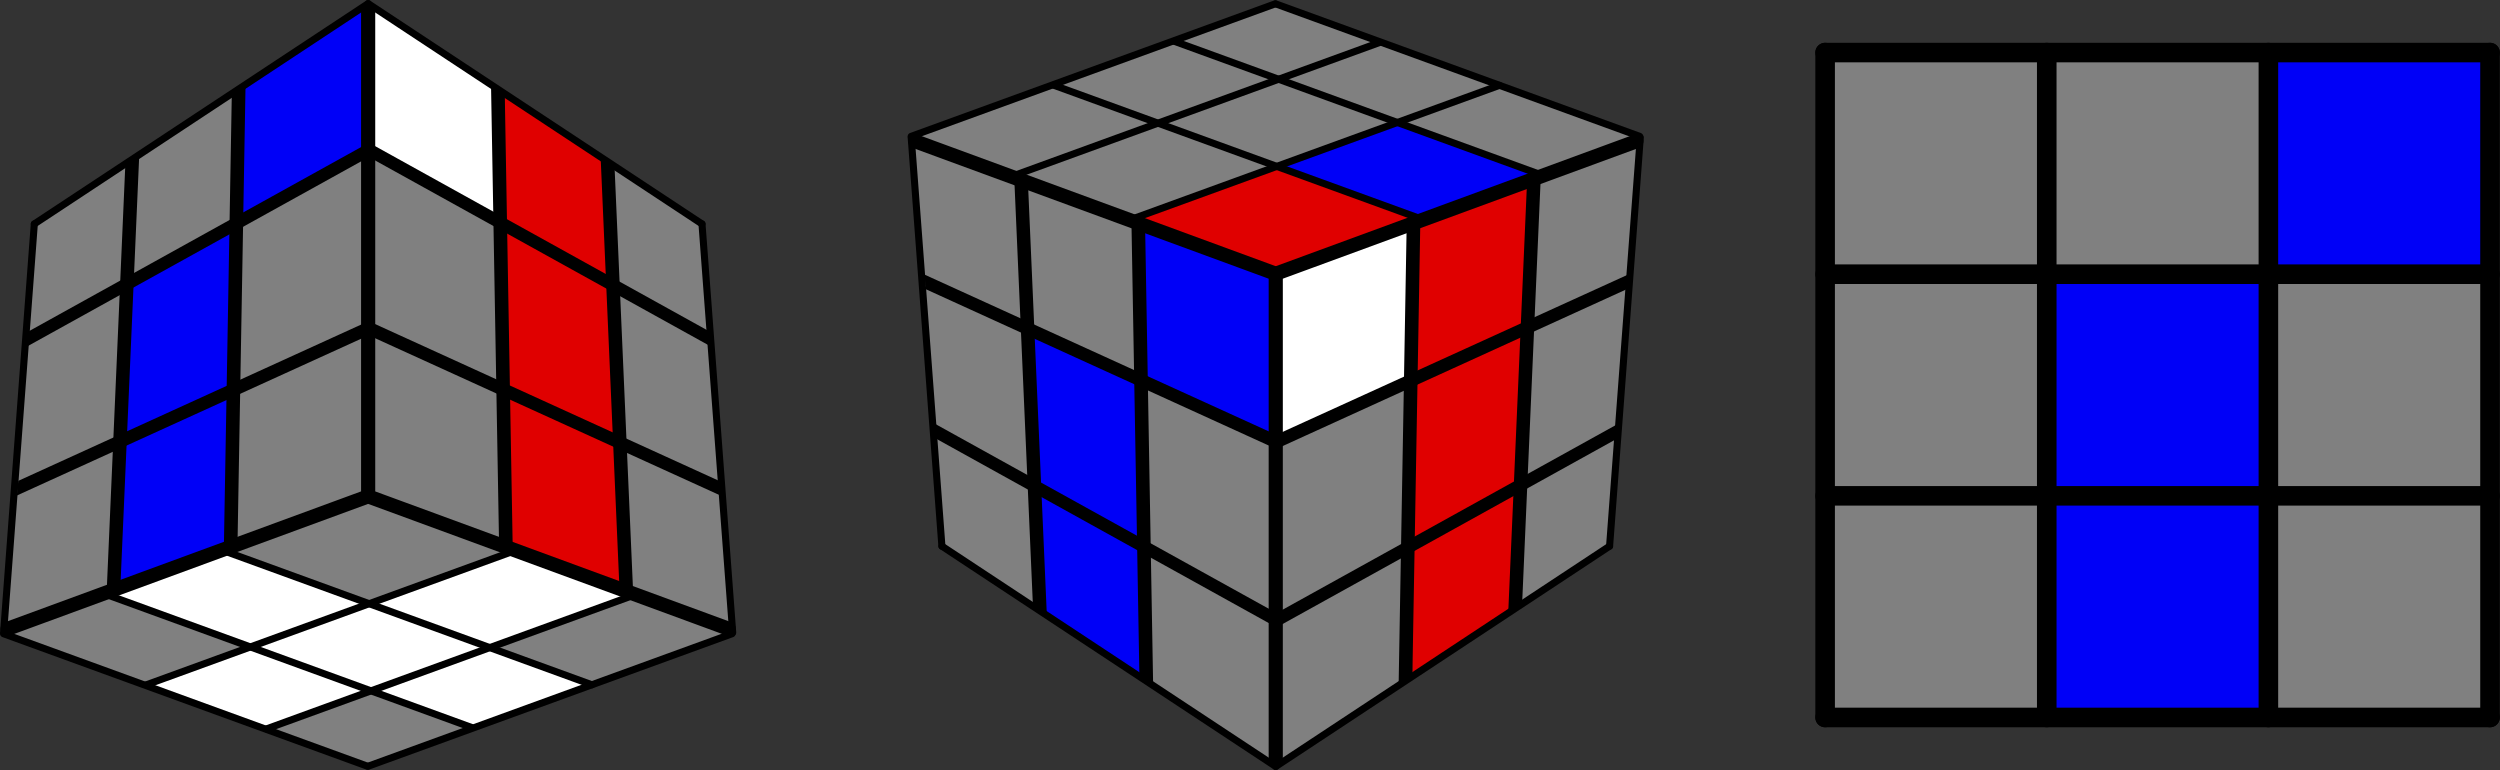 <?xml version="1.0" encoding="UTF-8" standalone="no"?>
<svg
   xmlns:ooo="http://xml.openoffice.org/svg/export"
   xmlns:dc="http://purl.org/dc/elements/1.1/"
   xmlns:cc="http://creativecommons.org/ns#"
   xmlns:rdf="http://www.w3.org/1999/02/22-rdf-syntax-ns#"
   xmlns:svg="http://www.w3.org/2000/svg"
   xmlns="http://www.w3.org/2000/svg"
   xmlns:sodipodi="http://sodipodi.sourceforge.net/DTD/sodipodi-0.dtd"
   xmlns:inkscape="http://www.inkscape.org/namespaces/inkscape"
   version="1.2"
   width="91.829mm"
   height="28.287mm"
   viewBox="0 0 13535.755 4169.56"
   preserveAspectRatio="xMidYMid"
   xml:space="preserve"
   id="svg210"
   sodipodi:docname="F2L-20.svg"
   style="fill-rule:evenodd;stroke-width:28.222;stroke-linejoin:round"
   inkscape:version="0.92.3 (2405546, 2018-03-11)"><rect x="0" y="0" width="13535.755" height="4169.56" fill="#333333" stroke="none"/><sodipodi:namedview
   pagecolor="#ffffff"
   bordercolor="#666666"
   borderopacity="1"
   objecttolerance="10"
   gridtolerance="10"
   guidetolerance="10"
   inkscape:pageopacity="0"
   inkscape:pageshadow="2"
   inkscape:window-width="1613"
   inkscape:window-height="995"
   id="namedview212"
   showgrid="false"
   inkscape:snap-to-guides="true"
   inkscape:snap-grids="true"
   inkscape:snap-others="false"
   inkscape:object-nodes="false"
   inkscape:zoom="2.8284273"
   inkscape:cx="180.25181"
   inkscape:cy="110.80915"
   inkscape:window-x="67"
   inkscape:window-y="27"
   inkscape:window-maximized="1"
   inkscape:current-layer="svg210"
   fit-margin-top="0"
   fit-margin-right="0"
   scale-x="39"
   inkscape:showpageshadow="false"
   inkscape:pagecheckerboard="false"
   showborder="true" />
 <defs
   class="ClipPathGroup"
   id="defs8"><marker
   inkscape:isstock="true"
   style="overflow:visible"
   id="marker25861"
   refX="0"
   refY="0"
   orient="auto"
   inkscape:stockid="TriangleOutM"><path
     transform="scale(0.4)"
     style="fill:#ff9e00;fill-opacity:1;fill-rule:evenodd;stroke:#ff9e00;stroke-width:1pt;stroke-opacity:1"
     d="M 5.77,0 -2.88,5 V -5 Z"
     id="path25859"
     inkscape:connector-curvature="0" /></marker><inkscape:path-effect
   is_visible="true"
   id="path-effect25857"
   effect="spiro" /><marker
   inkscape:stockid="TriangleOutS"
   orient="auto"
   refY="0"
   refX="0"
   id="marker9934"
   style="overflow:visible"
   inkscape:isstock="true"><path
     id="path9932"
     d="M 5.77,0 -2.88,5 V -5 Z"
     style="fill:#ff9e00;fill-opacity:1;fill-rule:evenodd;stroke:#ff9e00;stroke-width:1pt;stroke-opacity:1"
     transform="scale(0.2)"
     inkscape:connector-curvature="0" /></marker><marker
   inkscape:stockid="Arrow2Send"
   orient="auto"
   refY="0"
   refX="0"
   id="marker9840"
   style="overflow:visible"
   inkscape:isstock="true"><path
     id="path9838"
     style="fill:#ff9e00;fill-opacity:1;fill-rule:evenodd;stroke:#ff9e00;stroke-width:0.625;stroke-linejoin:round;stroke-opacity:1"
     d="M 8.719,4.034 -2.207,0.016 8.719,-4.002 c -1.745,2.372 -1.735,5.617 -6e-7,8.035 z"
     transform="matrix(-0.3,0,0,-0.3,0.69,0)"
     inkscape:connector-curvature="0" /></marker><marker
   inkscape:stockid="Arrow1Send"
   orient="auto"
   refY="0"
   refX="0"
   id="marker9752"
   style="overflow:visible"
   inkscape:isstock="true"><path
     id="path9750"
     d="M 0,0 5,-5 -12.5,0 5,5 Z"
     style="fill:#ff9e00;fill-opacity:1;fill-rule:evenodd;stroke:#ff9e00;stroke-width:1pt;stroke-opacity:1"
     transform="matrix(-0.2,0,0,-0.2,-1.2,0)"
     inkscape:connector-curvature="0" /></marker><marker
   inkscape:stockid="Arrow2Send"
   orient="auto"
   refY="0"
   refX="0"
   id="marker9670"
   style="overflow:visible"
   inkscape:isstock="true"><path
     id="path9668"
     style="fill:#ff9e00;fill-opacity:1;fill-rule:evenodd;stroke:#ff9e00;stroke-width:0.625;stroke-linejoin:round;stroke-opacity:1"
     d="M 8.719,4.034 -2.207,0.016 8.719,-4.002 c -1.745,2.372 -1.735,5.617 -6e-7,8.035 z"
     transform="matrix(-0.3,0,0,-0.3,0.69,0)"
     inkscape:connector-curvature="0" /></marker><marker
   inkscape:stockid="Arrow2Send"
   orient="auto"
   refY="0"
   refX="0"
   id="marker9594"
   style="overflow:visible"
   inkscape:isstock="true"><path
     id="path9592"
     style="fill:#ff9e00;fill-opacity:1;fill-rule:evenodd;stroke:#ff9e00;stroke-width:0.625;stroke-linejoin:round;stroke-opacity:1"
     d="M 8.719,4.034 -2.207,0.016 8.719,-4.002 c -1.745,2.372 -1.735,5.617 -6e-7,8.035 z"
     transform="matrix(-0.3,0,0,-0.3,0.69,0)"
     inkscape:connector-curvature="0" /></marker><marker
   inkscape:stockid="TriangleOutS"
   orient="auto"
   refY="0"
   refX="0"
   id="TriangleOutS"
   style="overflow:visible"
   inkscape:isstock="true"><path
     id="path1110"
     d="M 5.77,0 -2.88,5 V -5 Z"
     style="fill:#ff9e00;fill-opacity:1;fill-rule:evenodd;stroke:#ff9e00;stroke-width:1pt;stroke-opacity:1"
     transform="scale(0.2)"
     inkscape:connector-curvature="0" /></marker><marker
   inkscape:stockid="EmptyTriangleOutM"
   orient="auto"
   refY="0"
   refX="0"
   id="EmptyTriangleOutM"
   style="overflow:visible"
   inkscape:isstock="true"><path
     id="path1125"
     d="M 5.77,0 -2.88,5 V -5 Z"
     style="fill:#ffffff;fill-rule:evenodd;stroke:#ff9e00;stroke-width:1pt;stroke-opacity:1"
     transform="matrix(0.4,0,0,0.4,-1.8,0)"
     inkscape:connector-curvature="0" /></marker><marker
   inkscape:stockid="Arrow2Send"
   orient="auto"
   refY="0"
   refX="0"
   id="Arrow2Send"
   style="overflow:visible"
   inkscape:isstock="true"><path
     id="path995"
     style="fill:#ff9e00;fill-opacity:1;fill-rule:evenodd;stroke:#ff9e00;stroke-width:0.625;stroke-linejoin:round;stroke-opacity:1"
     d="M 8.719,4.034 -2.207,0.016 8.719,-4.002 c -1.745,2.372 -1.735,5.617 -6e-7,8.035 z"
     transform="matrix(-0.3,0,0,-0.3,0.69,0)"
     inkscape:connector-curvature="0" /></marker><marker
   inkscape:stockid="Arrow1Send"
   orient="auto"
   refY="0"
   refX="0"
   id="Arrow1Send"
   style="overflow:visible"
   inkscape:isstock="true"><path
     id="path977"
     d="M 0,0 5,-5 -12.5,0 5,5 Z"
     style="fill:#ff9e00;fill-opacity:1;fill-rule:evenodd;stroke:#ff9e00;stroke-width:1pt;stroke-opacity:1"
     transform="matrix(-0.2,0,0,-0.2,-1.2,0)"
     inkscape:connector-curvature="0" /></marker><marker
   inkscape:stockid="Arrow1Mend"
   orient="auto"
   refY="0"
   refX="0"
   id="Arrow1Mend"
   style="overflow:visible"
   inkscape:isstock="true"><path
     id="path971"
     d="M 0,0 5,-5 -12.5,0 5,5 Z"
     style="fill:#ff9e00;fill-opacity:1;fill-rule:evenodd;stroke:#ff9e00;stroke-width:1pt;stroke-opacity:1"
     transform="matrix(-0.4,0,0,-0.4,-4,0)"
     inkscape:connector-curvature="0" /></marker><marker
   inkscape:stockid="Arrow2Mend"
   orient="auto"
   refY="0"
   refX="0"
   id="Arrow2Mend"
   style="overflow:visible"
   inkscape:isstock="true"><path
     id="path989"
     style="fill:#ff9e00;fill-opacity:1;fill-rule:evenodd;stroke:#ff9e00;stroke-width:0.625;stroke-linejoin:round;stroke-opacity:1"
     d="M 8.719,4.034 -2.207,0.016 8.719,-4.002 c -1.745,2.372 -1.735,5.617 -6e-7,8.035 z"
     transform="scale(-0.6)"
     inkscape:connector-curvature="0" /></marker><inkscape:path-effect
   effect="spiro"
   id="path-effect4916"
   is_visible="true" /><marker
   inkscape:stockid="TriangleOutL"
   orient="auto"
   refY="0"
   refX="0"
   id="TriangleOutL"
   style="overflow:visible"
   inkscape:isstock="true"><path
     id="path1104"
     d="M 5.77,0 -2.88,5 V -5 Z"
     style="fill:#ff9e00;fill-opacity:1;fill-rule:evenodd;stroke:#ff9e00;stroke-width:1pt;stroke-opacity:1"
     transform="scale(0.8)"
     inkscape:connector-curvature="0" /></marker><marker
   inkscape:stockid="Arrow2Lend"
   orient="auto"
   refY="0"
   refX="0"
   id="Arrow2Lend"
   style="overflow:visible"
   inkscape:isstock="true"><path
     id="path983"
     style="fill:#000000;fill-opacity:1;fill-rule:evenodd;stroke:#000000;stroke-width:0.625;stroke-linejoin:round;stroke-opacity:1"
     d="M 8.719,4.034 -2.207,0.016 8.719,-4.002 c -1.745,2.372 -1.735,5.617 -6e-7,8.035 z"
     transform="matrix(-1.1,0,0,-1.1,-1.1,0)"
     inkscape:connector-curvature="0" /></marker><inkscape:path-effect
   effect="spiro"
   id="path-effect2232"
   is_visible="true" /><marker
   inkscape:stockid="Arrow1Lstart"
   orient="auto"
   refY="0"
   refX="0"
   id="Arrow1Lstart"
   style="overflow:visible"
   inkscape:isstock="true"><path
     id="path962"
     d="M 0,0 5,-5 -12.5,0 5,5 Z"
     style="fill:#000000;fill-opacity:1;fill-rule:evenodd;stroke:#000000;stroke-width:1pt;stroke-opacity:1"
     transform="matrix(0.8,0,0,0.8,10,0)"
     inkscape:connector-curvature="0" /></marker>
  <clipPath
   id="presentation_clip_path"
   clipPathUnits="userSpaceOnUse">
   <rect
   x="0"
   y="0"
   width="6000"
   height="6000"
   id="rect2" />
  </clipPath>
  <clipPath
   id="presentation_clip_path_shrink"
   clipPathUnits="userSpaceOnUse">
   <rect
   x="6"
   y="6"
   width="5988"
   height="5988"
   id="rect5" />
  </clipPath>
 <marker
   inkscape:stockid="TriangleOutM"
   orient="auto"
   refY="0"
   refX="0"
   id="TriangleOutM-3"
   style="overflow:visible"
   inkscape:isstock="true"><path
     inkscape:connector-curvature="0"
     id="path1107-6"
     d="M 5.77,0 -2.88,5 V -5 Z"
     style="fill:#ff9e00;fill-opacity:1;fill-rule:evenodd;stroke:#ff9e00;stroke-width:1pt;stroke-opacity:1"
     transform="scale(0.4)" /></marker><inkscape:path-effect
   effect="spiro"
   id="path-effect4916-7"
   is_visible="true" /><marker
   inkscape:stockid="TriangleOutM"
   orient="auto"
   refY="0"
   refX="0"
   id="TriangleOutM-35"
   style="overflow:visible"
   inkscape:isstock="true"><path
     inkscape:connector-curvature="0"
     id="path1107-62"
     d="M 5.77,0 -2.88,5 V -5 Z"
     style="fill:#ff9e00;fill-opacity:1;fill-rule:evenodd;stroke:#ff9e00;stroke-width:1pt;stroke-opacity:1"
     transform="scale(0.4)" /></marker><inkscape:path-effect
   effect="spiro"
   id="path-effect4916-9"
   is_visible="true" /><filter
   style="color-interpolation-filters:sRGB"
   inkscape:label="Edge Detect"
   id="filter26163"><feConvolveMatrix
     in="SourceGraphic"
     kernelMatrix="0 1 0 1 -4 1 0 1 0"
     order="3 3"
     bias="0"
     divisor="1"
     targetX="1"
     targetY="1"
     preserveAlpha="true"
     result="convolve"
     id="feConvolveMatrix26161" /></filter><clipPath
   clipPathUnits="userSpaceOnUse"
   id="presentation_clip_path-6">
   <rect
   id="rect2-7"
   height="5250"
   width="5250"
   y="0"
   x="0" />
  </clipPath><clipPath
   clipPathUnits="userSpaceOnUse"
   id="presentation_clip_path_shrink-5">
   <rect
   id="rect5-3"
   height="5240"
   width="5240"
   y="5"
   x="5" />
  </clipPath><g
   id="g10-6"
   ooo:id-list="id3 id4 id5 id6 id7 id8 id9 id10 id11 id12 id13 id14 id15 id16 id17 id18 id19 id20 id21 id22 id23 id24 id25 id26 id27 id28 id29 id30 id31 id32 id33 id34 id35 id36 id37 id38 id39 id40 id41 id42 id43 id44 id45 id46 id47 id48 id49 id50 id51 id52 id53 id54 id55 id56 id57 id58 id59 id60 id61 id62 id63 id64 id65 id66 id67 id68 id69 id70 id71 id72"
   ooo:slide="id1" /><g
   transform="matrix(4.8828125e-4,0,0,-4.8828125e-4,0,0)"
   id="bullet-char-template-57356-9">
   <path
   id="path14-1"
   d="M 580,1141 1163,571 580,0 -4,571 Z"
   inkscape:connector-curvature="0" />
  </g><g
   transform="matrix(4.8828125e-4,0,0,-4.8828125e-4,0,0)"
   id="bullet-char-template-57354-2">
   <path
   id="path17-7"
   d="M 8,1128 H 1137 V 0 H 8 Z"
   inkscape:connector-curvature="0" />
  </g><g
   transform="matrix(4.8828125e-4,0,0,-4.8828125e-4,0,0)"
   id="bullet-char-template-10146-0">
   <path
   id="path20-9"
   d="M 174,0 602,739 174,1481 1456,739 Z M 1358,739 309,1346 659,739 Z"
   inkscape:connector-curvature="0" />
  </g><g
   transform="matrix(4.8828125e-4,0,0,-4.8828125e-4,0,0)"
   id="bullet-char-template-10132-3">
   <path
   id="path23-6"
   d="M 2015,739 1276,0 H 717 l 543,543 H 174 v 393 h 1086 l -543,545 h 557 z"
   inkscape:connector-curvature="0" />
  </g><g
   transform="matrix(4.8828125e-4,0,0,-4.8828125e-4,0,0)"
   id="bullet-char-template-10007-0">
   <path
   id="path26-6"
   d="m 0,-2 c -7,16 -16,29 -25,39 l 381,530 c -94,256 -141,385 -141,387 0,25 13,38 40,38 9,0 21,-2 34,-5 21,4 42,12 65,25 l 27,-13 111,-251 280,301 64,-25 24,25 c 21,-10 41,-24 62,-43 C 886,937 835,863 770,784 769,783 710,716 594,584 L 774,223 c 0,-27 -21,-55 -63,-84 l 16,-20 C 717,90 699,76 672,76 641,76 570,178 457,381 L 164,-76 c -22,-34 -53,-51 -92,-51 -42,0 -63,17 -64,51 -7,9 -10,24 -10,44 0,9 1,19 2,30 z"
   inkscape:connector-curvature="0" />
  </g><g
   transform="matrix(4.8828125e-4,0,0,-4.8828125e-4,0,0)"
   id="bullet-char-template-10004-2">
   <path
   id="path29-6"
   d="M 285,-33 C 182,-33 111,30 74,156 52,228 41,333 41,471 c 0,78 14,145 41,201 34,71 87,106 158,106 53,0 88,-31 106,-94 l 23,-176 c 8,-64 28,-97 59,-98 l 735,706 c 11,11 33,17 66,17 42,0 63,-15 63,-46 V 965 c 0,-36 -10,-64 -30,-84 L 442,47 C 390,-6 338,-33 285,-33 Z"
   inkscape:connector-curvature="0" />
  </g><g
   transform="matrix(4.8828125e-4,0,0,-4.8828125e-4,0,0)"
   id="bullet-char-template-9679-1">
   <path
   id="path32-8"
   d="M 813,0 C 632,0 489,54 383,161 276,268 223,411 223,592 c 0,181 53,324 160,431 106,107 249,161 430,161 179,0 323,-54 432,-161 108,-107 162,-251 162,-431 0,-180 -54,-324 -162,-431 C 1136,54 992,0 813,0 Z"
   inkscape:connector-curvature="0" />
  </g><g
   transform="matrix(4.8828125e-4,0,0,-4.8828125e-4,0,0)"
   id="bullet-char-template-8226-7">
   <path
   id="path35-9"
   d="m 346,457 c -73,0 -137,26 -191,78 -54,51 -81,114 -81,188 0,73 27,136 81,188 54,52 118,78 191,78 73,0 134,-26 185,-79 51,-51 77,-114 77,-187 0,-75 -25,-137 -76,-188 -50,-52 -112,-78 -186,-78 z"
   inkscape:connector-curvature="0" />
  </g><g
   transform="matrix(4.8828125e-4,0,0,-4.8828125e-4,0,0)"
   id="bullet-char-template-8211-2">
   <path
   id="path38-0"
   d="M -4,459 H 1135 V 606 H -4 Z"
   inkscape:connector-curvature="0" />
  </g><g
   transform="matrix(4.8828125e-4,0,0,-4.8828125e-4,0,0)"
   id="bullet-char-template-61548-2">
   <path
   id="path41-3"
   d="m 173,740 c 0,163 58,303 173,419 116,115 255,173 419,173 163,0 302,-58 418,-173 116,-116 174,-256 174,-419 0,-163 -58,-303 -174,-418 C 1067,206 928,148 765,148 601,148 462,206 346,322 231,437 173,577 173,740 Z"
   inkscape:connector-curvature="0" />
  </g><clipPath
   id="presentation_clip_path-8"
   clipPathUnits="userSpaceOnUse"><rect
     x="0"
     y="0"
     width="6000"
     height="6000"
     id="rect2-71" /></clipPath><clipPath
   clipPathUnits="userSpaceOnUse"
   id="presentation_clip_path-69">
   <rect
   id="rect2-2"
   height="6000"
   width="6000"
   y="0"
   x="0" />
  </clipPath><clipPath
   clipPathUnits="userSpaceOnUse"
   id="presentation_clip_path_shrink-2">
   <rect
   id="rect5-4"
   height="5988"
   width="5988"
   y="6"
   x="6" />
  </clipPath><g
   id="g10-7"
   ooo:id-list="id3 id4 id5 id6 id7 id8 id9 id10 id11 id12 id13 id14 id15 id16 id17 id18 id19 id20 id21 id22 id23"
   ooo:slide="id1" /><g
   transform="matrix(4.8828125e-4,0,0,-4.8828125e-4,0,0)"
   id="bullet-char-template-57356-4">
   <path
   id="path14-8"
   d="M 580,1141 1163,571 580,0 -4,571 Z"
   inkscape:connector-curvature="0" />
  </g><g
   transform="matrix(4.8828125e-4,0,0,-4.8828125e-4,0,0)"
   id="bullet-char-template-57354-1">
   <path
   id="path17-2"
   d="M 8,1128 H 1137 V 0 H 8 Z"
   inkscape:connector-curvature="0" />
  </g><g
   transform="matrix(4.8828125e-4,0,0,-4.8828125e-4,0,0)"
   id="bullet-char-template-10146-8">
   <path
   id="path20-93"
   d="M 174,0 602,739 174,1481 1456,739 Z M 1358,739 309,1346 659,739 Z"
   inkscape:connector-curvature="0" />
  </g><g
   transform="matrix(4.8828125e-4,0,0,-4.8828125e-4,0,0)"
   id="bullet-char-template-10132-6">
   <path
   id="path23-8"
   d="M 2015,739 1276,0 H 717 l 543,543 H 174 v 393 h 1086 l -543,545 h 557 z"
   inkscape:connector-curvature="0" />
  </g><g
   transform="matrix(4.8828125e-4,0,0,-4.8828125e-4,0,0)"
   id="bullet-char-template-10007-02">
   <path
   id="path26-1"
   d="m 0,-2 c -7,16 -16,29 -25,39 l 381,530 c -94,256 -141,385 -141,387 0,25 13,38 40,38 9,0 21,-2 34,-5 21,4 42,12 65,25 l 27,-13 111,-251 280,301 64,-25 24,25 c 21,-10 41,-24 62,-43 C 886,937 835,863 770,784 769,783 710,716 594,584 L 774,223 c 0,-27 -21,-55 -63,-84 l 16,-20 C 717,90 699,76 672,76 641,76 570,178 457,381 L 164,-76 c -22,-34 -53,-51 -92,-51 -42,0 -63,17 -64,51 -7,9 -10,24 -10,44 0,9 1,19 2,30 z"
   inkscape:connector-curvature="0" />
  </g><g
   transform="matrix(4.8828125e-4,0,0,-4.8828125e-4,0,0)"
   id="bullet-char-template-10004-0">
   <path
   id="path29-5"
   d="M 285,-33 C 182,-33 111,30 74,156 52,228 41,333 41,471 c 0,78 14,145 41,201 34,71 87,106 158,106 53,0 88,-31 106,-94 l 23,-176 c 8,-64 28,-97 59,-98 l 735,706 c 11,11 33,17 66,17 42,0 63,-15 63,-46 V 965 c 0,-36 -10,-64 -30,-84 L 442,47 C 390,-6 338,-33 285,-33 Z"
   inkscape:connector-curvature="0" />
  </g><g
   transform="matrix(4.8828125e-4,0,0,-4.8828125e-4,0,0)"
   id="bullet-char-template-9679-11">
   <path
   id="path32-0"
   d="M 813,0 C 632,0 489,54 383,161 276,268 223,411 223,592 c 0,181 53,324 160,431 106,107 249,161 430,161 179,0 323,-54 432,-161 108,-107 162,-251 162,-431 0,-180 -54,-324 -162,-431 C 1136,54 992,0 813,0 Z"
   inkscape:connector-curvature="0" />
  </g><g
   transform="matrix(4.8828125e-4,0,0,-4.8828125e-4,0,0)"
   id="bullet-char-template-8226-8">
   <path
   id="path35-5"
   d="m 346,457 c -73,0 -137,26 -191,78 -54,51 -81,114 -81,188 0,73 27,136 81,188 54,52 118,78 191,78 73,0 134,-26 185,-79 51,-51 77,-114 77,-187 0,-75 -25,-137 -76,-188 -50,-52 -112,-78 -186,-78 z"
   inkscape:connector-curvature="0" />
  </g><g
   transform="matrix(4.8828125e-4,0,0,-4.8828125e-4,0,0)"
   id="bullet-char-template-8211-0">
   <path
   id="path38-6"
   d="M -4,459 H 1135 V 606 H -4 Z"
   inkscape:connector-curvature="0" />
  </g><g
   transform="matrix(4.8828125e-4,0,0,-4.8828125e-4,0,0)"
   id="bullet-char-template-61548-4">
   <path
   id="path41-6"
   d="m 173,740 c 0,163 58,303 173,419 116,115 255,173 419,173 163,0 302,-58 418,-173 116,-116 174,-256 174,-419 0,-163 -58,-303 -174,-418 C 1067,206 928,148 765,148 601,148 462,206 346,322 231,437 173,577 173,740 Z"
   inkscape:connector-curvature="0" />
  </g></defs>
 <defs
   class="TextShapeIndex"
   id="defs12">
  <g
   ooo:slide="id1"
   ooo:id-list="id3 id4 id5 id6 id7 id8 id9 id10 id11 id12 id13 id14 id15 id16 id17 id18 id19 id20 id21 id22 id23"
   id="g10" />
 </defs>
 <defs
   class="EmbeddedBulletChars"
   id="defs44">
  <g
   id="bullet-char-template-57356"
   transform="matrix(4.8828125e-4,0,0,-4.8828125e-4,0,0)">
   <path
   d="M 580,1141 1163,571 580,0 -4,571 Z"
   id="path14"
   inkscape:connector-curvature="0" />
  </g>
  <g
   id="bullet-char-template-57354"
   transform="matrix(4.8828125e-4,0,0,-4.8828125e-4,0,0)">
   <path
   d="M 8,1128 H 1137 V 0 H 8 Z"
   id="path17"
   inkscape:connector-curvature="0" />
  </g>
  <g
   id="bullet-char-template-10146"
   transform="matrix(4.8828125e-4,0,0,-4.8828125e-4,0,0)">
   <path
   d="M 174,0 602,739 174,1481 1456,739 Z M 1358,739 309,1346 659,739 Z"
   id="path20"
   inkscape:connector-curvature="0" />
  </g>
  <g
   id="bullet-char-template-10132"
   transform="matrix(4.8828125e-4,0,0,-4.8828125e-4,0,0)">
   <path
   d="M 2015,739 1276,0 H 717 l 543,543 H 174 v 393 h 1086 l -543,545 h 557 z"
   id="path23"
   inkscape:connector-curvature="0" />
  </g>
  <g
   id="bullet-char-template-10007"
   transform="matrix(4.8828125e-4,0,0,-4.8828125e-4,0,0)">
   <path
   d="m 0,-2 c -7,16 -16,29 -25,39 l 381,530 c -94,256 -141,385 -141,387 0,25 13,38 40,38 9,0 21,-2 34,-5 21,4 42,12 65,25 l 27,-13 111,-251 280,301 64,-25 24,25 c 21,-10 41,-24 62,-43 C 886,937 835,863 770,784 769,783 710,716 594,584 L 774,223 c 0,-27 -21,-55 -63,-84 l 16,-20 C 717,90 699,76 672,76 641,76 570,178 457,381 L 164,-76 c -22,-34 -53,-51 -92,-51 -42,0 -63,17 -64,51 -7,9 -10,24 -10,44 0,9 1,19 2,30 z"
   id="path26"
   inkscape:connector-curvature="0" />
  </g>
  <g
   id="bullet-char-template-10004"
   transform="matrix(4.8828125e-4,0,0,-4.8828125e-4,0,0)">
   <path
   d="M 285,-33 C 182,-33 111,30 74,156 52,228 41,333 41,471 c 0,78 14,145 41,201 34,71 87,106 158,106 53,0 88,-31 106,-94 l 23,-176 c 8,-64 28,-97 59,-98 l 735,706 c 11,11 33,17 66,17 42,0 63,-15 63,-46 V 965 c 0,-36 -10,-64 -30,-84 L 442,47 C 390,-6 338,-33 285,-33 Z"
   id="path29"
   inkscape:connector-curvature="0" />
  </g>
  <g
   id="bullet-char-template-9679"
   transform="matrix(4.8828125e-4,0,0,-4.8828125e-4,0,0)">
   <path
   d="M 813,0 C 632,0 489,54 383,161 276,268 223,411 223,592 c 0,181 53,324 160,431 106,107 249,161 430,161 179,0 323,-54 432,-161 108,-107 162,-251 162,-431 0,-180 -54,-324 -162,-431 C 1136,54 992,0 813,0 Z"
   id="path32"
   inkscape:connector-curvature="0" />
  </g>
  <g
   id="bullet-char-template-8226"
   transform="matrix(4.8828125e-4,0,0,-4.8828125e-4,0,0)">
   <path
   d="m 346,457 c -73,0 -137,26 -191,78 -54,51 -81,114 -81,188 0,73 27,136 81,188 54,52 118,78 191,78 73,0 134,-26 185,-79 51,-51 77,-114 77,-187 0,-75 -25,-137 -76,-188 -50,-52 -112,-78 -186,-78 z"
   id="path35"
   inkscape:connector-curvature="0" />
  </g>
  <g
   id="bullet-char-template-8211"
   transform="matrix(4.8828125e-4,0,0,-4.8828125e-4,0,0)">
   <path
   d="M -4,459 H 1135 V 606 H -4 Z"
   id="path38"
   inkscape:connector-curvature="0" />
  </g>
  <g
   id="bullet-char-template-61548"
   transform="matrix(4.8828125e-4,0,0,-4.8828125e-4,0,0)">
   <path
   d="m 173,740 c 0,163 58,303 173,419 116,115 255,173 419,173 163,0 302,-58 418,-173 116,-116 174,-256 174,-419 0,-163 -58,-303 -174,-418 C 1067,206 928,148 765,148 601,148 462,206 346,322 231,437 173,577 173,740 Z"
   id="path41"
   inkscape:connector-curvature="0" />
  </g>
 </defs>
 <defs
   class="TextEmbeddedBitmaps"
   id="defs46" />
 <g
   id="g51"
   transform="translate(6191.201,235.708)">
  <g
   id="id2"
   class="Master_Slide">
   <g
   id="bg-id2"
   class="Background" />
   <g
   id="bo-id2"
   class="BackgroundObjects" />
  </g>
 </g>
 
<g
   style="fill-rule:evenodd;stroke-width:28.222;stroke-linejoin:round"
   class="SlideGroup"
   id="g208-5"
   transform="translate(8294.548,-326.682)"><g
     id="g206-6"
     transform="translate(-195,-916.5)"><g
       id="container-id1-3"><g
         id="id1-9"
         class="Slide"
         clip-path="url(#presentation_clip_path-8)"><g
           class="Page"
           id="g202-4"><g
             class="Group"
             id="g200-8"><g
               id="g1992"
               transform="translate(1682.207,-772.161)"><path
                 sodipodi:nodetypes="ccccc"
                 id="path1023-2-1"
                 d="m 10081.552,6136.816 -1172.67,-7.945 -3.178,-1171.081 1180.174,-1.923 z"
                 inkscape:transform-center-y="-2.6451229e-05"
                 inkscape:transform-center-x="8.9258152e-05"
                 style="fill:#808080;fill-opacity:1;fill-rule:evenodd;stroke-width:439.822;stroke-linejoin:round"
                 inkscape:connector-curvature="0"
                 transform="translate(-6399.877,-244.866)" /><path
                 sodipodi:nodetypes="ccccc"
                 id="path1023-2-6-5"
                 d="m 8881.87,6122.515 -1164.725,-4.767 1.589,-1164.725 1166.314,-1.587 z"
                 inkscape:transform-center-y="-2.6451229e-05"
                 inkscape:transform-center-x="8.9258152e-05"
                 style="fill:#0000f7;fill-opacity:1;fill-rule:evenodd;stroke-width:439.822;stroke-linejoin:round"
                 inkscape:connector-curvature="0"
                 transform="translate(-6399.877,-244.866)" /><path
                 sodipodi:nodetypes="ccccc"
                 id="path1023-2-3-9"
                 d="m 8885.048,4926.011 -1167.903,-3.179 -1.589,-1155.191 1164.725,-11.123 z"
                 inkscape:transform-center-y="-2.6451229e-05"
                 inkscape:transform-center-x="8.9258152e-05"
                 style="fill:#0000f7;fill-opacity:1;fill-rule:evenodd;stroke-width:439.822;stroke-linejoin:round"
                 inkscape:connector-curvature="0"
                 transform="translate(-6399.877,-244.866)" /><path
                 sodipodi:nodetypes="ccccc"
                 id="path1023-2-7-7"
                 d="m 10075.196,4919.655 -1156.78,-1.587 V 3758.108 l 1167.462,-3.242 z"
                 inkscape:transform-center-y="-2.6451229e-05"
                 inkscape:transform-center-x="8.9258152e-05"
                 style="fill:#808080;fill-opacity:1;fill-rule:evenodd;stroke-width:439.822;stroke-linejoin:round"
                 inkscape:connector-curvature="0"
                 transform="translate(-6399.877,-244.866)" /><path
                 sodipodi:nodetypes="ccccc"
                 id="path1023-2-0-7"
                 d="m 10079.963,3719.973 -1164.725,1.589 V 2555.248 l 1170.64,-1.381 z"
                 inkscape:transform-center-y="-2.6451229e-05"
                 inkscape:transform-center-x="8.9258152e-05"
                 style="fill:#0000f7;fill-opacity:1;fill-rule:evenodd;stroke-width:439.822;stroke-linejoin:round"
                 inkscape:connector-curvature="0"
                 transform="translate(-6399.877,-244.866)" /><path
                 sodipodi:nodetypes="ccccc"
                 id="path1023-2-9-6"
                 d="m 8894.582,3735.863 -1183.793,-1.589 1.589,-1172.67 1187.5,-16.737 z"
                 inkscape:transform-center-y="-2.6451229e-05"
                 inkscape:transform-center-x="8.9258152e-05"
                 style="fill:#808080;fill-opacity:1;fill-rule:evenodd;stroke-width:439.822;stroke-linejoin:round"
                 inkscape:connector-curvature="0"
                 transform="translate(-6399.877,-244.866)" /><path
                 sodipodi:nodetypes="ccccc"
                 id="path1023-2-61-7"
                 d="m 7692.495,3731.157 -1178.074,-13.483 5.681,-1150.336 1179.776,-22.472 z"
                 inkscape:transform-center-y="-2.6451229e-05"
                 inkscape:transform-center-x="8.9258152e-05"
                 style="fill:#808080;fill-opacity:1;fill-rule:evenodd;stroke-width:439.822;stroke-linejoin:round"
                 inkscape:connector-curvature="0"
                 transform="translate(-6399.877,-244.866)" /><path
                 sodipodi:nodetypes="ccccc"
                 id="path1023-2-2-3"
                 d="m 7690.132,4919.655 -1182.31,-1.801 6.462,-1158.157 1164.725,3.178 z"
                 inkscape:transform-center-y="-2.6451229e-05"
                 inkscape:transform-center-x="8.9258152e-05"
                 style="fill:#808080;fill-opacity:1;fill-rule:evenodd;stroke-width:439.822;stroke-linejoin:round"
                 inkscape:connector-curvature="0"
                 transform="translate(-6399.877,-244.866)" /><path
                 sodipodi:nodetypes="ccccc"
                 id="path1023-2-06-6"
                 d="M 7680.598,6114.571 H 6512.695 l 4.767,-1153.602 1167.903,-4.767 z"
                 inkscape:transform-center-y="-2.6451229e-05"
                 inkscape:transform-center-x="8.9258152e-05"
                 style="fill:#808080;fill-opacity:1;fill-rule:evenodd;stroke-width:439.822;stroke-linejoin:round"
                 inkscape:connector-curvature="0"
                 transform="translate(-6399.877,-244.866)" /><g
                 id="g58-1"
                 class="com.sun.star.drawing.LineShape"><g
                   id="id3-2"><rect
                     style="fill:none;stroke:none"
                     id="rect53-9"
                     height="3707"
                     width="107"
                     y="2247"
                     x="47"
                     class="BoundingBox" /><path
                     style="fill:none;stroke:#000000;stroke-width:106;stroke-linecap:round;stroke-linejoin:miter"
                     inkscape:connector-curvature="0"
                     id="path55-3"
                     d="M 100,5900 V 2300" /></g></g><g
                 id="g65-9"
                 class="com.sun.star.drawing.LineShape"><g
                   id="id4-0"><rect
                     style="fill:none;stroke:none"
                     id="rect60-8"
                     height="107"
                     width="3707"
                     y="5847"
                     x="47"
                     class="BoundingBox" /><path
                     style="fill:none;stroke:#000000;stroke-width:106;stroke-linecap:round;stroke-linejoin:miter"
                     inkscape:connector-curvature="0"
                     id="path62-8"
                     d="M 100,5900 H 3700" /></g></g><g
                 id="g72-5"
                 class="com.sun.star.drawing.LineShape"><g
                   id="id5-0"><rect
                     style="fill:none;stroke:none"
                     id="rect67-9"
                     height="3707"
                     width="107"
                     y="2247"
                     x="3647"
                     class="BoundingBox" /><path
                     style="fill:none;stroke:#000000;stroke-width:106;stroke-linecap:round;stroke-linejoin:miter"
                     inkscape:connector-curvature="0"
                     id="path69-6"
                     d="M 3700,5900 V 2300" /></g></g><g
                 id="g79-3"
                 class="com.sun.star.drawing.LineShape"><g
                   id="id6-8"><rect
                     style="fill:none;stroke:none"
                     id="rect74-5"
                     height="107"
                     width="3707"
                     y="2247"
                     x="47"
                     class="BoundingBox" /><path
                     style="fill:none;stroke:#000000;stroke-width:106;stroke-linecap:round;stroke-linejoin:miter"
                     inkscape:connector-curvature="0"
                     id="path76-6"
                     d="M 100,2300 H 3700" /></g></g><g
                 id="g86-1"
                 class="com.sun.star.drawing.LineShape"><g
                   id="id7-1"><rect
                     style="fill:none;stroke:none"
                     id="rect81-5"
                     height="3707"
                     width="107"
                     y="2247"
                     x="1247"
                     class="BoundingBox" /><path
                     style="fill:none;stroke:#000000;stroke-width:106;stroke-linecap:round;stroke-linejoin:miter"
                     inkscape:connector-curvature="0"
                     id="path83-9"
                     d="M 1300,5900 V 2300" /></g></g><g
                 id="g93-8"
                 class="com.sun.star.drawing.LineShape"><g
                   id="id8-4"><rect
                     style="fill:none;stroke:none"
                     id="rect88-8"
                     height="3707"
                     width="107"
                     y="2247"
                     x="2447"
                     class="BoundingBox" /><path
                     style="fill:none;stroke:#000000;stroke-width:106;stroke-linecap:round;stroke-linejoin:miter"
                     inkscape:connector-curvature="0"
                     id="path90-1"
                     d="M 2500,5900 V 2300" /></g></g><g
                 id="g100-0"
                 class="com.sun.star.drawing.LineShape"><g
                   id="id9-3"><rect
                     style="fill:none;stroke:none"
                     id="rect95-0"
                     height="107"
                     width="3707"
                     y="3447"
                     x="47"
                     class="BoundingBox" /><path
                     style="fill:none;stroke:#000000;stroke-width:106;stroke-linecap:round;stroke-linejoin:miter"
                     inkscape:connector-curvature="0"
                     id="path97-4"
                     d="M 100,3500 H 3700" /></g></g><g
                 id="g107-4"
                 class="com.sun.star.drawing.LineShape"><g
                   id="id10-4"><rect
                     style="fill:none;stroke:none"
                     id="rect102-4"
                     height="107"
                     width="3707"
                     y="4647"
                     x="47"
                     class="BoundingBox" /><path
                     style="fill:none;stroke:#000000;stroke-width:106;stroke-linecap:round;stroke-linejoin:miter"
                     inkscape:connector-curvature="0"
                     id="path104-7"
                     d="M 100,4700 H 3700" /></g></g></g></g></g></g></g></g></g><g
   style="fill-rule:evenodd;stroke-width:28.222;stroke-linejoin:round"
   id="g2550"
   transform="matrix(0.723,0,0,-0.723,4738.28,4254.889)"><path
     sodipodi:nodetypes="ccccc"
     inkscape:connector-curvature="0"
     id="path4738-3-56-1-8"
     d="M 4931.985,4574.831 4065,4254 l -1020.528,386.791 865.69,318.976 z"
     inkscape:transform-center-y="30.383316"
     inkscape:transform-center-x="-51.295855"
     style="fill:#0000f7;fill-opacity:1;stroke-width:290.076" /><path
     sodipodi:nodetypes="ccccc"
     inkscape:connector-curvature="0"
     id="path4738-3-56-1-7"
     d="M 5684.135,4867.068 4965,4584 3953.065,4968.253 4675,5246 Z"
     inkscape:transform-center-y="30.383316"
     inkscape:transform-center-x="-51.295855"
     style="fill:#808080;fill-opacity:1;stroke-width:290.076" /><path
     sodipodi:nodetypes="ccccc"
     inkscape:connector-curvature="0"
     id="path4738-3-56-1-9"
     d="M 4653.691,5231.98 3910.162,4959.767 3049.685,5280.953 3775,5566 Z"
     inkscape:transform-center-y="30.383316"
     inkscape:transform-center-x="-51.295855"
     style="fill:#808080;fill-opacity:1;stroke-width:290.076" /><path
     sodipodi:nodetypes="ccccc"
     inkscape:connector-curvature="0"
     id="path4738-3-56-1-92"
     d="M 3775,5566 3023.809,5285.421 2268.476,5572.324 2995,5856 Z"
     inkscape:transform-center-y="30.383316"
     inkscape:transform-center-x="-51.295855"
     style="fill:#808080;fill-opacity:1;stroke-width:290.076" /><path
     sodipodi:nodetypes="ccccc"
     inkscape:connector-curvature="0"
     id="path4738-3-56-1-2"
     d="m 3869.345,4967.786 -857.673,-319.597 -863.475,311.641 875.612,325.591 z"
     inkscape:transform-center-y="30.383316"
     inkscape:transform-center-x="-51.295855"
     style="fill:#808080;fill-opacity:1;stroke-width:290.076" /><path
     sodipodi:nodetypes="ccccc"
     inkscape:connector-curvature="0"
     id="path4738-3-56-1-75"
     d="M 3007.311,5297.461 2109.551,4977.311 1367.056,5255.229 2240,5576 Z"
     inkscape:transform-center-y="30.383316"
     inkscape:transform-center-x="-51.295855"
     style="fill:#808080;fill-opacity:1;stroke-width:290.076" /><path
     sodipodi:nodetypes="ccccc"
     inkscape:connector-curvature="0"
     id="path4738-3-56-1-23"
     d="M 2096.729,4969.018 1050,4574 297.86,4860.19 1340,5246 Z"
     inkscape:transform-center-y="30.383316"
     inkscape:transform-center-x="-51.295855"
     style="fill:#808080;fill-opacity:1;stroke-width:290.076" /><path
     sodipodi:nodetypes="ccccc"
     inkscape:connector-curvature="0"
     id="path4738-3-56-1-0"
     d="M 2973.401,4640.312 1950,4254 l -874.101,312.509 1048.299,386.512 z"
     inkscape:transform-center-y="30.383316"
     inkscape:transform-center-x="-51.295855"
     style="fill:#808080;fill-opacity:1;stroke-width:290.076" /><path
     sodipodi:nodetypes="ccccc"
     inkscape:connector-curvature="0"
     id="path4738-3-56-1"
     d="M 4046.378,4239.554 3000,3835 1972.312,4244.094 3006.579,4628.267 Z"
     inkscape:transform-center-y="30.383316"
     inkscape:transform-center-x="-51.295855"
     style="fill:#e00000;fill-opacity:1;stroke-width:290.076" /><path
     sodipodi:nodetypes="ccccc"
     inkscape:connector-curvature="0"
     id="path4738-3-1-26"
     d="m 4915.879,3468.8 728.565,332.798 77.006,1011.071 -767.999,-282.096 z"
     inkscape:transform-center-y="-47.478058"
     inkscape:transform-center-x="69.674691"
     style="fill:#808080;fill-opacity:1;stroke-width:518.231" /><path
     sodipodi:nodetypes="ccccc"
     inkscape:connector-curvature="0"
     id="path4738-3-1-6"
     d="m 3019,2622 975.099,422.701 24.069,1153.571 -1001.205,-356.281 z"
     inkscape:transform-center-y="-47.478058"
     inkscape:transform-center-x="69.674691"
     style="fill:#ffffff;fill-opacity:1;stroke-width:518.231" /><path
     sodipodi:nodetypes="ccccc"
     inkscape:connector-curvature="0"
     id="path4738-3-1-06"
     d="m 4037.257,3071.216 826.202,367.877 47.773,1070.706 -848.68,-293.204 z"
     inkscape:transform-center-y="-47.478058"
     inkscape:transform-center-x="69.674691"
     style="fill:#e00000;fill-opacity:1;stroke-width:518.231" /><path
     sodipodi:nodetypes="ccccc"
     inkscape:connector-curvature="0"
     id="path4738-3-1-9"
     d="m 4030.771,1838.716 780.414,421.41 40.646,1127.487 -811.812,-361.549 z"
     inkscape:transform-center-y="-47.478058"
     inkscape:transform-center-x="69.674691"
     style="fill:#e00000;fill-opacity:1;stroke-width:518.231" /><path
     sodipodi:nodetypes="ccccc"
     inkscape:connector-curvature="0"
     id="path4738-3-1-0"
     d="m 4858.614,2277.99 701.396,400.537 84.022,1080.06 -725.319,-344.069 z"
     inkscape:transform-center-y="-47.478058"
     inkscape:transform-center-x="69.674691"
     style="fill:#808080;fill-opacity:1;stroke-width:518.231" /><path
     sodipodi:nodetypes="ccccc"
     inkscape:connector-curvature="0"
     id="path4738-3-1-2"
     d="m 4023,818 744.473,497.81 39.523,904.456 -803.947,-441.885 z"
     inkscape:transform-center-y="-47.478058"
     inkscape:transform-center-x="69.674691"
     style="fill:#e00000;fill-opacity:1;stroke-width:518.231" /><path
     sodipodi:nodetypes="ccccc"
     inkscape:connector-curvature="0"
     id="path4738-3-1-3"
     d="m 3033.46,1274.215 934.906,512.42 23.793,1217.935 -976.978,-428.403 z"
     inkscape:transform-center-y="-47.478058"
     inkscape:transform-center-x="69.674691"
     style="fill:#808080;fill-opacity:1;stroke-width:518.231" /><path
     sodipodi:nodetypes="ccccc"
     inkscape:connector-curvature="0"
     id="path4738-3-1-7"
     d="M 4823.428,1360.018 5500,1795 l 56.287,834.705 -705.072,-378.965 z"
     inkscape:transform-center-y="-47.478058"
     inkscape:transform-center-x="69.674691"
     style="fill:#808080;fill-opacity:1;stroke-width:518.231" /><path
     sodipodi:nodetypes="ccccc"
     inkscape:connector-curvature="0"
     id="path4738-3-1"
     d="m 3037.905,172.539 911.712,598.013 26.665,974.812 -951.505,-504.767 z"
     inkscape:transform-center-y="-47.478058"
     inkscape:transform-center-x="69.674691"
     style="fill:#808080;fill-opacity:1;stroke-width:518.231" /><path
     sodipodi:nodetypes="ccccc"
     inkscape:connector-curvature="0"
     id="path4738-3-3"
     d="m 2980.289,1269.705 -940.246,500.736 -31.432,1240.172 984.339,-441.202 z"
     inkscape:transform-center-y="-47.478058"
     inkscape:transform-center-x="-69.674691"
     style="fill:#808080;fill-opacity:1;stroke-width:518.231" /><path
     sodipodi:nodetypes="ccccc"
     inkscape:connector-curvature="0"
     id="path4738-3-56"
     d="M 2988.8,2602.589 2019.885,3032.169 1993.22,4189.714 3000,3835 Z"
     inkscape:transform-center-y="-47.478058"
     inkscape:transform-center-x="-69.674691"
     style="fill:#0000f7;fill-opacity:1;stroke-width:518.231" /><path
     sodipodi:nodetypes="ccccc"
     inkscape:connector-curvature="0"
     id="path4738-3-2"
     d="m 1957.83,3085.973 -796.587,331.711 -50.5,1089.218 851.399,-302.966 z"
     inkscape:transform-center-y="-47.478058"
     inkscape:transform-center-x="-69.674691"
     style="fill:#808080;fill-opacity:1;stroke-width:518.231" /><path
     sodipodi:nodetypes="ccccc"
     inkscape:connector-curvature="0"
     id="path4738-3-9"
     d="m 1116.794,3457.017 -765.526,337.42 -72.745,995.468 792.606,-261.653 z"
     inkscape:transform-center-y="-47.478058"
     inkscape:transform-center-x="-69.674691"
     style="fill:#808080;fill-opacity:1;stroke-width:518.231" /><path
     sodipodi:nodetypes="ccccc"
     inkscape:connector-curvature="0"
     id="path4738-3-5"
     d="m 1977.593,1823.755 -756.787,408.924 -51.294,1165.49 802.14,-366.526 z"
     inkscape:transform-center-y="-47.478058"
     inkscape:transform-center-x="-69.674691"
     style="fill:#0000f7;fill-opacity:1;stroke-width:518.231" /><path
     sodipodi:nodetypes="ccccc"
     inkscape:connector-curvature="0"
     id="path4738-3"
     d="m 1993.15,822.681 -722.208,462.234 -34.628,898.461 744.937,-411.414 z"
     inkscape:transform-center-y="-47.478058"
     inkscape:transform-center-x="-69.674691"
     style="fill:#0000f7;fill-opacity:1;stroke-width:518.231" /><path
     sodipodi:nodetypes="ccccc"
     inkscape:connector-curvature="0"
     id="path4738-3-7"
     d="M 1192.746,2265.382 433.576,2677.484 357.653,3757.169 1137.547,3414.478 Z"
     inkscape:transform-center-y="-47.478058"
     inkscape:transform-center-x="-69.674691"
     style="fill:#808080;fill-opacity:1;stroke-width:518.231" /><path
     sodipodi:nodetypes="ccccc"
     inkscape:connector-curvature="0"
     id="path4738-3-6"
     d="M 1214.353,1336.016 500,1795 436.463,2641.891 1168.688,2257.886 Z"
     inkscape:transform-center-y="-47.478058"
     inkscape:transform-center-x="-69.674691"
     style="fill:#808080;fill-opacity:1;stroke-width:518.231" /><path
     sodipodi:nodetypes="ccccc"
     inkscape:connector-curvature="0"
     id="path4738"
     d="M 1689.43,-681.538 816.584,-10.274 876.654,977.23 1788.099,397.79 Z"
     inkscape:transform-center-y="-64.609621"
     inkscape:transform-center-x="-106.29793"
     style="fill:#808080;fill-opacity:1;stroke-width:746.707"
     transform="rotate(4.293,-8886.452,16902.941)" /><g
     id="g51-5">
  <g
   class="Master_Slide"
   id="id2-8">
   <g
   class="Background"
   id="bg-id2-6" />
   <g
   class="BackgroundObjects"
   id="bo-id2-2" />
  </g>
 </g><g
     id="g208"
     class="SlideGroup">
  <g
   id="g206">
   <g
   id="container-id1">
    <g
   clip-path="url(#presentation_clip_path-69)"
   class="Slide"
   id="id1">
     <g
   id="g202"
   class="Page">
      <g
   id="g200"
   class="Group">
       <g
   id="g58"
   class="com.sun.star.drawing.LineShape">
        <g
   id="id3">
         <rect
   id="rect53"
   height="3707"
   width="107"
   y="142"
   x="2947"
   class="BoundingBox"
   style="fill:none;stroke:none" />
         <path
   id="path55"
   d="M 3000,3795 V 195"
   inkscape:connector-curvature="0"
   style="fill:none;stroke:#000000;stroke-width:106;stroke-linecap:round;stroke-linejoin:miter" />
        </g>
       </g>
       <g
   id="g65"
   class="com.sun.star.drawing.LineShape">
        <g
   id="id4">
         <rect
   id="rect60"
   height="1705"
   width="2555"
   y="118"
   x="473"
   class="BoundingBox"
   style="fill:none;stroke:none" />
         <path
   id="path62"
   d="M 500,1795 3000,145"
   inkscape:connector-curvature="0"
   style="fill:none;stroke:#000000;stroke-width:53;stroke-linecap:round;stroke-linejoin:miter" />
        </g>
       </g>
       <g
   id="g72"
   class="com.sun.star.drawing.LineShape">
        <g
   id="id5">
         <rect
   id="rect67"
   height="3115"
   width="285"
   y="1768"
   x="243"
   class="BoundingBox"
   style="fill:none;stroke:none" />
         <path
   id="path69"
   d="M 270,4855 500,1795"
   inkscape:connector-curvature="0"
   style="fill:none;stroke:#000000;stroke-width:53;stroke-linecap:round;stroke-linejoin:miter" />
        </g>
       </g>
       <g
   id="g79"
   class="com.sun.star.drawing.LineShape">
        <g
   id="id6">
         <rect
   id="rect74"
   height="1047"
   width="2780"
   y="4837"
   x="243"
   class="BoundingBox"
   style="fill:none;stroke:none" />
         <path
   id="path76"
   d="M 2995,5856 270,4864"
   inkscape:connector-curvature="0"
   style="fill:none;stroke:#000000;stroke-width:53;stroke-linecap:round;stroke-linejoin:miter" />
        </g>
       </g>
       <g
   id="g86"
   class="com.sun.star.drawing.LineShape">
        <g
   id="id7">
         <rect
   id="rect81"
   height="1047"
   width="2780"
   y="4837"
   x="2973"
   class="BoundingBox"
   style="fill:none;stroke:none" />
         <path
   id="path83"
   d="M 3000,5856 5725,4864"
   inkscape:connector-curvature="0"
   style="fill:none;stroke:#000000;stroke-width:53;stroke-linecap:round;stroke-linejoin:miter" />
        </g>
       </g>
       <g
   id="g93"
   class="com.sun.star.drawing.LineShape">
        <g
   id="id8">
         <rect
   id="rect88"
   height="1099"
   width="2807"
   y="3782"
   x="247"
   class="BoundingBox"
   style="fill:none;stroke:none" />
         <path
   id="path90"
   d="M 300,4827 3000,3835"
   inkscape:connector-curvature="0"
   style="fill:none;stroke:#000000;stroke-width:106;stroke-linecap:round;stroke-linejoin:miter" />
        </g>
       </g>
       <g
   id="g100"
   class="com.sun.star.drawing.LineShape">
        <g
   id="id9">
         <rect
   id="rect95"
   height="1047"
   width="2780"
   y="4227"
   x="1313"
   class="BoundingBox"
   style="fill:none;stroke:none" />
         <path
   id="path97"
   d="M 4065,4254 1340,5246"
   inkscape:connector-curvature="0"
   style="fill:none;stroke:#000000;stroke-width:53;stroke-linecap:round;stroke-linejoin:miter" />
        </g>
       </g>
       <g
   id="g107"
   class="com.sun.star.drawing.LineShape">
        <g
   id="id10">
         <rect
   id="rect102"
   height="1047"
   width="2780"
   y="4227"
   x="1923"
   class="BoundingBox"
   style="fill:none;stroke:none" />
         <path
   id="path104"
   d="m 1950,4254 2725,992"
   inkscape:connector-curvature="0"
   style="fill:none;stroke:#000000;stroke-width:53;stroke-linecap:round;stroke-linejoin:miter" />
        </g>
       </g>
       <g
   id="g114"
   class="com.sun.star.drawing.LineShape">
        <g
   id="id11">
         <rect
   id="rect109"
   height="1047"
   width="2780"
   y="4557"
   x="2213"
   class="BoundingBox"
   style="fill:none;stroke:none" />
         <path
   id="path111"
   d="M 4965,4584 2240,5576"
   inkscape:connector-curvature="0"
   style="fill:none;stroke:#000000;stroke-width:53;stroke-linecap:round;stroke-linejoin:miter" />
        </g>
       </g>
       <g
   id="g121"
   class="com.sun.star.drawing.LineShape">
        <g
   id="id12">
         <rect
   id="rect116"
   height="1047"
   width="2780"
   y="4547"
   x="1023"
   class="BoundingBox"
   style="fill:none;stroke:none" />
         <path
   id="path118"
   d="m 1050,4574 2725,992"
   inkscape:connector-curvature="0"
   style="fill:none;stroke:#000000;stroke-width:53;stroke-linecap:round;stroke-linejoin:miter" />
        </g>
       </g>
       <g
   id="g128"
   class="com.sun.star.drawing.LineShape">
        <g
   id="id13">
         <rect
   id="rect123"
   height="1705"
   width="2555"
   y="118"
   x="2973"
   class="BoundingBox"
   style="fill:none;stroke:none" />
         <path
   id="path125"
   d="M 5500,1795 3000,145"
   inkscape:connector-curvature="0"
   style="fill:none;stroke:#000000;stroke-width:53;stroke-linecap:round;stroke-linejoin:miter" />
        </g>
       </g>
       <g
   id="g135"
   class="com.sun.star.drawing.LineShape">
        <g
   id="id14">
         <rect
   id="rect130"
   height="3115"
   width="285"
   y="1768"
   x="5473"
   class="BoundingBox"
   style="fill:none;stroke:none" />
         <path
   id="path132"
   d="M 5730,4855 5500,1795"
   inkscape:connector-curvature="0"
   style="fill:none;stroke:#000000;stroke-width:53;stroke-linecap:round;stroke-linejoin:miter" />
        </g>
       </g>
       <g
   id="g142"
   class="com.sun.star.drawing.LineShape">
        <g
   id="id15">
         <rect
   id="rect137"
   height="1099"
   width="2807"
   y="3782"
   x="2947"
   class="BoundingBox"
   style="fill:none;stroke:none" />
         <path
   id="path139"
   d="M 5700,4827 3000,3835"
   inkscape:connector-curvature="0"
   style="fill:none;stroke:#000000;stroke-width:106;stroke-linecap:round;stroke-linejoin:miter" />
        </g>
       </g>
       <g
   id="g149"
   class="com.sun.star.drawing.CustomShape">
        <g
   id="id16">
         <rect
   id="rect144"
   height="3304"
   width="248"
   y="1293"
   x="1039"
   class="BoundingBox"
   style="fill:none;stroke:none" />
         <path
   id="path146"
   d="m 1181,1363 -141,3228 104,-66 141,-3227 z m 3,-70 z m -43,3303 z"
   inkscape:connector-curvature="0"
   style="fill:#000000;stroke:none" />
        </g>
       </g>
       <g
   id="g156"
   class="com.sun.star.drawing.CustomShape">
        <g
   id="id17">
         <rect
   id="rect151"
   height="3304"
   width="248"
   y="1292"
   x="4740"
   class="BoundingBox"
   style="fill:none;stroke:none" />
         <path
   id="path153"
   d="m 4882,4525 -141,-3228 104,66 141,3227 z m 3,70 z m -43,-3303 z"
   inkscape:connector-curvature="0"
   style="fill:#000000;stroke:none" />
        </g>
       </g>
       <g
   id="g163"
   class="com.sun.star.drawing.CustomShape">
        <g
   id="id18">
         <rect
   id="rect158"
   height="3504"
   width="164"
   y="744"
   x="1919"
   class="BoundingBox"
   style="fill:none;stroke:none" />
         <path
   id="path160"
   d="m 1979,818 -60,3427 103,-73 60,-3426 z m 2,-74 z m 39,3503 z"
   inkscape:connector-curvature="0"
   style="fill:#000000;stroke:none" />
        </g>
       </g>
       <g
   id="g170"
   class="com.sun.star.drawing.CustomShape">
        <g
   id="id19">
         <rect
   id="rect165"
   height="3504"
   width="164"
   y="743"
   x="3920"
   class="BoundingBox"
   style="fill:none;stroke:none" />
         <path
   id="path167"
   d="m 3980,4172 -60,-3427 103,73 60,3426 z m 2,74 z m 39,-3503 z"
   inkscape:connector-curvature="0"
   style="fill:#000000;stroke:none" />
        </g>
       </g>
       <g
   id="g177"
   class="com.sun.star.drawing.CustomShape">
        <g
   id="id20">
         <rect
   id="rect172"
   height="1320"
   width="2717"
   y="2511"
   x="342"
   class="BoundingBox"
   style="fill:none;stroke:none" />
         <path
   id="path174"
   d="M 380,3719 3030,2511 3019,2622 369,3829 Z m -37,17 z M 3057,2604 Z"
   inkscape:connector-curvature="0"
   style="fill:#000000;stroke:none" />
        </g>
       </g>
       <g
   id="g184"
   class="com.sun.star.drawing.CustomShape">
        <g
   id="id21">
         <rect
   id="rect179"
   height="1531"
   width="2625"
   y="1193"
   x="399"
   class="BoundingBox"
   style="fill:none;stroke:none" />
         <path
   id="path181"
   d="m 433,2613 2560,-1419 -5,110 -2559,1418 z m -34,18 z M 3023,1285 Z"
   inkscape:connector-curvature="0"
   style="fill:#000000;stroke:none" />
        </g>
       </g>
       <g
   id="g191"
   class="com.sun.star.drawing.CustomShape">
        <g
   id="id22">
         <rect
   id="rect186"
   height="1531"
   width="2627"
   y="1193"
   x="2988"
   class="BoundingBox"
   style="fill:none;stroke:none" />
         <path
   id="path188"
   d="m 5579,2613 -2560,-1419 5,110 2559,1418 z m 34,19 z M 2989,1284 Z"
   inkscape:connector-curvature="0"
   style="fill:#000000;stroke:none" />
        </g>
       </g>
       <g
   id="g198"
   class="com.sun.star.drawing.CustomShape">
        <g
   id="id23">
         <rect
   id="rect193"
   height="1320"
   width="2717"
   y="2512"
   x="2952"
   class="BoundingBox"
   style="fill:none;stroke:none" />
         <path
   id="path195"
   d="m 5630,3720 -2650,-1208 11,111 2650,1207 z m 37,17 z M 2953,2605 Z"
   inkscape:connector-curvature="0"
   style="fill:#000000;stroke:none" />
        </g>
       </g>
      </g>
     </g>
    </g>
   </g>
  </g>
 </g></g><g
   transform="matrix(0.723,0,0,0.723,-175.72,-85.329)"
   id="g1648"
   style="fill-rule:evenodd;stroke-width:28.222;stroke-linejoin:round"><path
     style="fill:#ffffff;fill-opacity:1;stroke-width:290.076"
     inkscape:transform-center-x="-51.295855"
     inkscape:transform-center-y="30.383316"
     d="M 4931.985,4574.831 4065,4254 l -1020.528,386.791 865.69,318.976 z"
     id="path1406"
     inkscape:connector-curvature="0"
     sodipodi:nodetypes="ccccc" /><path
     style="fill:#808080;fill-opacity:1;stroke-width:290.076"
     inkscape:transform-center-x="-51.295855"
     inkscape:transform-center-y="30.383316"
     d="M 5684.135,4867.068 4965,4584 3953.065,4968.253 4675,5246 Z"
     id="path1408"
     inkscape:connector-curvature="0"
     sodipodi:nodetypes="ccccc" /><path
     style="fill:#ffffff;fill-opacity:1;stroke-width:290.076"
     inkscape:transform-center-x="-51.295855"
     inkscape:transform-center-y="30.383316"
     d="M 4653.691,5231.98 3910.162,4959.767 3049.685,5280.953 3775,5566 Z"
     id="path1410"
     inkscape:connector-curvature="0"
     sodipodi:nodetypes="ccccc" /><path
     style="fill:#808080;fill-opacity:1;stroke-width:290.076"
     inkscape:transform-center-x="-51.295855"
     inkscape:transform-center-y="30.383316"
     d="M 3775,5566 3023.809,5285.421 2268.476,5572.324 2995,5856 Z"
     id="path1412"
     inkscape:connector-curvature="0"
     sodipodi:nodetypes="ccccc" /><path
     style="fill:#ffffff;fill-opacity:1;stroke-width:290.076"
     inkscape:transform-center-x="-51.295855"
     inkscape:transform-center-y="30.383316"
     d="m 3869.345,4967.786 -857.673,-319.597 -863.475,311.641 875.612,325.591 z"
     id="path1414"
     inkscape:connector-curvature="0"
     sodipodi:nodetypes="ccccc" /><path
     style="fill:#ffffff;fill-opacity:1;stroke-width:290.076"
     inkscape:transform-center-x="-51.295855"
     inkscape:transform-center-y="30.383316"
     d="M 3007.311,5297.461 2109.551,4977.311 1367.056,5255.229 2240,5576 Z"
     id="path1416"
     inkscape:connector-curvature="0"
     sodipodi:nodetypes="ccccc" /><path
     style="fill:#808080;fill-opacity:1;stroke-width:290.076"
     inkscape:transform-center-x="-51.295855"
     inkscape:transform-center-y="30.383316"
     d="M 2096.729,4969.018 1050,4574 297.86,4860.19 1340,5246 Z"
     id="path1418"
     inkscape:connector-curvature="0"
     sodipodi:nodetypes="ccccc" /><path
     style="fill:#ffffff;fill-opacity:1;stroke-width:290.076"
     inkscape:transform-center-x="-51.295855"
     inkscape:transform-center-y="30.383316"
     d="M 2973.401,4640.312 1950,4254 l -874.101,312.509 1048.299,386.512 z"
     id="path1420"
     inkscape:connector-curvature="0"
     sodipodi:nodetypes="ccccc" /><path
     style="fill:#808080;fill-opacity:1;stroke-width:290.076"
     inkscape:transform-center-x="-51.295855"
     inkscape:transform-center-y="30.383316"
     d="M 4046.378,4239.554 3000,3835 1972.312,4244.094 3006.579,4628.267 Z"
     id="path1422"
     inkscape:connector-curvature="0"
     sodipodi:nodetypes="ccccc" /><path
     style="fill:#808080;fill-opacity:1;stroke-width:518.231"
     inkscape:transform-center-x="69.674691"
     inkscape:transform-center-y="-47.478058"
     d="m 4915.879,3468.8 728.565,332.798 77.006,1011.071 -767.999,-282.096 z"
     id="path1424"
     inkscape:connector-curvature="0"
     sodipodi:nodetypes="ccccc" /><path
     style="fill:#808080;fill-opacity:1;stroke-width:518.231"
     inkscape:transform-center-x="69.674691"
     inkscape:transform-center-y="-47.478058"
     d="m 3019,2622 975.099,422.701 24.069,1153.571 -1001.205,-356.281 z"
     id="path1426"
     inkscape:connector-curvature="0"
     sodipodi:nodetypes="ccccc" /><path
     style="fill:#e00000;fill-opacity:1;stroke-width:518.231"
     inkscape:transform-center-x="69.674691"
     inkscape:transform-center-y="-47.478058"
     d="m 4037.257,3071.216 826.202,367.877 47.773,1070.706 -848.68,-293.204 z"
     id="path1428"
     inkscape:connector-curvature="0"
     sodipodi:nodetypes="ccccc" /><path
     style="fill:#e00000;fill-opacity:1;stroke-width:518.231"
     inkscape:transform-center-x="69.674691"
     inkscape:transform-center-y="-47.478058"
     d="m 4030.771,1838.716 780.414,421.41 40.646,1127.487 -811.812,-361.549 z"
     id="path1430"
     inkscape:connector-curvature="0"
     sodipodi:nodetypes="ccccc" /><path
     style="fill:#808080;fill-opacity:1;stroke-width:518.231"
     inkscape:transform-center-x="69.674691"
     inkscape:transform-center-y="-47.478058"
     d="m 4858.614,2277.99 701.396,400.537 84.022,1080.06 -725.319,-344.069 z"
     id="path1432"
     inkscape:connector-curvature="0"
     sodipodi:nodetypes="ccccc" /><path
     style="fill:#e00000;fill-opacity:1;stroke-width:518.231"
     inkscape:transform-center-x="69.674691"
     inkscape:transform-center-y="-47.478058"
     d="m 4023,818 744.473,497.81 39.523,904.456 -803.947,-441.885 z"
     id="path1434"
     inkscape:connector-curvature="0"
     sodipodi:nodetypes="ccccc" /><path
     style="fill:#808080;fill-opacity:1;stroke-width:518.231"
     inkscape:transform-center-x="69.674691"
     inkscape:transform-center-y="-47.478058"
     d="m 3033.46,1274.215 934.906,512.42 23.793,1217.935 -976.978,-428.403 z"
     id="path1436"
     inkscape:connector-curvature="0"
     sodipodi:nodetypes="ccccc" /><path
     style="fill:#808080;fill-opacity:1;stroke-width:518.231"
     inkscape:transform-center-x="69.674691"
     inkscape:transform-center-y="-47.478058"
     d="M 4823.428,1360.018 5500,1795 l 56.287,834.705 -705.072,-378.965 z"
     id="path1438"
     inkscape:connector-curvature="0"
     sodipodi:nodetypes="ccccc" /><path
     style="fill:#ffffff;fill-opacity:1;stroke-width:518.231"
     inkscape:transform-center-x="69.674691"
     inkscape:transform-center-y="-47.478058"
     d="m 3037.905,172.539 911.712,598.013 26.665,974.812 -951.505,-504.767 z"
     id="path1440"
     inkscape:connector-curvature="0"
     sodipodi:nodetypes="ccccc" /><path
     style="fill:#808080;fill-opacity:1;stroke-width:518.231"
     inkscape:transform-center-x="-69.674691"
     inkscape:transform-center-y="-47.478058"
     d="m 2980.289,1269.705 -940.246,500.736 -31.432,1240.172 984.339,-441.202 z"
     id="path1442"
     inkscape:connector-curvature="0"
     sodipodi:nodetypes="ccccc" /><path
     style="fill:#808080;fill-opacity:1;stroke-width:518.231"
     inkscape:transform-center-x="-69.674691"
     inkscape:transform-center-y="-47.478058"
     d="M 2988.8,2602.589 2019.885,3032.169 1993.22,4189.714 3000,3835 Z"
     id="path1444"
     inkscape:connector-curvature="0"
     sodipodi:nodetypes="ccccc" /><path
     style="fill:#0000f7;fill-opacity:1;stroke-width:518.231"
     inkscape:transform-center-x="-69.674691"
     inkscape:transform-center-y="-47.478058"
     d="m 1957.83,3085.973 -796.587,331.711 -50.5,1089.218 851.399,-302.966 z"
     id="path1446"
     inkscape:connector-curvature="0"
     sodipodi:nodetypes="ccccc" /><path
     style="fill:#808080;fill-opacity:1;stroke-width:518.231"
     inkscape:transform-center-x="-69.674691"
     inkscape:transform-center-y="-47.478058"
     d="m 1116.794,3457.017 -765.526,337.42 -72.745,995.468 792.606,-261.653 z"
     id="path1448"
     inkscape:connector-curvature="0"
     sodipodi:nodetypes="ccccc" /><path
     style="fill:#0000f7;fill-opacity:1;stroke-width:518.231"
     inkscape:transform-center-x="-69.674691"
     inkscape:transform-center-y="-47.478058"
     d="m 1977.593,1823.755 -756.787,408.924 -51.294,1165.49 802.14,-366.526 z"
     id="path1450"
     inkscape:connector-curvature="0"
     sodipodi:nodetypes="ccccc" /><path
     style="fill:#808080;fill-opacity:1;stroke-width:518.231"
     inkscape:transform-center-x="-69.674691"
     inkscape:transform-center-y="-47.478058"
     d="m 1993.15,822.681 -722.208,462.234 -34.628,898.461 744.937,-411.414 z"
     id="path1452"
     inkscape:connector-curvature="0"
     sodipodi:nodetypes="ccccc" /><path
     style="fill:#808080;fill-opacity:1;stroke-width:518.231"
     inkscape:transform-center-x="-69.674691"
     inkscape:transform-center-y="-47.478058"
     d="M 1192.746,2265.382 433.576,2677.484 357.653,3757.169 1137.547,3414.478 Z"
     id="path1454"
     inkscape:connector-curvature="0"
     sodipodi:nodetypes="ccccc" /><path
     style="fill:#808080;fill-opacity:1;stroke-width:518.231"
     inkscape:transform-center-x="-69.674691"
     inkscape:transform-center-y="-47.478058"
     d="M 1214.353,1336.016 500,1795 436.463,2641.891 1168.688,2257.886 Z"
     id="path1456"
     inkscape:connector-curvature="0"
     sodipodi:nodetypes="ccccc" /><path
     transform="rotate(4.293,-8886.452,16902.941)"
     style="fill:#0000f7;fill-opacity:1;stroke-width:746.707"
     inkscape:transform-center-x="-106.29793"
     inkscape:transform-center-y="-64.609621"
     d="M 1689.43,-681.538 816.584,-10.274 876.654,977.23 1788.099,397.79 Z"
     id="path1458"
     inkscape:connector-curvature="0"
     sodipodi:nodetypes="ccccc" /><g
     id="g1466">
  <g
   id="g1464"
   class="Master_Slide">
   <g
   id="g1460"
   class="Background" />
   <g
   id="g1462"
   class="BackgroundObjects" />
  </g>
 </g><g
     class="SlideGroup"
     id="g1646">
  <g
   id="g1644">
   <g
   id="g1642">
    <g
   id="g1640"
   class="Slide"
   clip-path="url(#presentation_clip_path-69)">
     <g
   class="Page"
   id="g1638">
      <g
   class="Group"
   id="g1636">
       <g
   class="com.sun.star.drawing.LineShape"
   id="g1474">
        <g
   id="g1472">
         <rect
   style="fill:none;stroke:none"
   class="BoundingBox"
   x="2947"
   y="142"
   width="107"
   height="3707"
   id="rect1468" />
         <path
   style="fill:none;stroke:#000000;stroke-width:106;stroke-linecap:round;stroke-linejoin:miter"
   inkscape:connector-curvature="0"
   d="M 3000,3795 V 195"
   id="path1470" />
        </g>
       </g>
       <g
   class="com.sun.star.drawing.LineShape"
   id="g1482">
        <g
   id="g1480">
         <rect
   style="fill:none;stroke:none"
   class="BoundingBox"
   x="473"
   y="118"
   width="2555"
   height="1705"
   id="rect1476" />
         <path
   style="fill:none;stroke:#000000;stroke-width:53;stroke-linecap:round;stroke-linejoin:miter"
   inkscape:connector-curvature="0"
   d="M 500,1795 3000,145"
   id="path1478" />
        </g>
       </g>
       <g
   class="com.sun.star.drawing.LineShape"
   id="g1490">
        <g
   id="g1488">
         <rect
   style="fill:none;stroke:none"
   class="BoundingBox"
   x="243"
   y="1768"
   width="285"
   height="3115"
   id="rect1484" />
         <path
   style="fill:none;stroke:#000000;stroke-width:53;stroke-linecap:round;stroke-linejoin:miter"
   inkscape:connector-curvature="0"
   d="M 270,4855 500,1795"
   id="path1486" />
        </g>
       </g>
       <g
   class="com.sun.star.drawing.LineShape"
   id="g1498">
        <g
   id="g1496">
         <rect
   style="fill:none;stroke:none"
   class="BoundingBox"
   x="243"
   y="4837"
   width="2780"
   height="1047"
   id="rect1492" />
         <path
   style="fill:none;stroke:#000000;stroke-width:53;stroke-linecap:round;stroke-linejoin:miter"
   inkscape:connector-curvature="0"
   d="M 2995,5856 270,4864"
   id="path1494" />
        </g>
       </g>
       <g
   class="com.sun.star.drawing.LineShape"
   id="g1506">
        <g
   id="g1504">
         <rect
   style="fill:none;stroke:none"
   class="BoundingBox"
   x="2973"
   y="4837"
   width="2780"
   height="1047"
   id="rect1500" />
         <path
   style="fill:none;stroke:#000000;stroke-width:53;stroke-linecap:round;stroke-linejoin:miter"
   inkscape:connector-curvature="0"
   d="M 3000,5856 5725,4864"
   id="path1502" />
        </g>
       </g>
       <g
   class="com.sun.star.drawing.LineShape"
   id="g1514">
        <g
   id="g1512">
         <rect
   style="fill:none;stroke:none"
   class="BoundingBox"
   x="247"
   y="3782"
   width="2807"
   height="1099"
   id="rect1508" />
         <path
   style="fill:none;stroke:#000000;stroke-width:106;stroke-linecap:round;stroke-linejoin:miter"
   inkscape:connector-curvature="0"
   d="M 300,4827 3000,3835"
   id="path1510" />
        </g>
       </g>
       <g
   class="com.sun.star.drawing.LineShape"
   id="g1522">
        <g
   id="g1520">
         <rect
   style="fill:none;stroke:none"
   class="BoundingBox"
   x="1313"
   y="4227"
   width="2780"
   height="1047"
   id="rect1516" />
         <path
   style="fill:none;stroke:#000000;stroke-width:53;stroke-linecap:round;stroke-linejoin:miter"
   inkscape:connector-curvature="0"
   d="M 4065,4254 1340,5246"
   id="path1518" />
        </g>
       </g>
       <g
   class="com.sun.star.drawing.LineShape"
   id="g1530">
        <g
   id="g1528">
         <rect
   style="fill:none;stroke:none"
   class="BoundingBox"
   x="1923"
   y="4227"
   width="2780"
   height="1047"
   id="rect1524" />
         <path
   style="fill:none;stroke:#000000;stroke-width:53;stroke-linecap:round;stroke-linejoin:miter"
   inkscape:connector-curvature="0"
   d="m 1950,4254 2725,992"
   id="path1526" />
        </g>
       </g>
       <g
   class="com.sun.star.drawing.LineShape"
   id="g1538">
        <g
   id="g1536">
         <rect
   style="fill:none;stroke:none"
   class="BoundingBox"
   x="2213"
   y="4557"
   width="2780"
   height="1047"
   id="rect1532" />
         <path
   style="fill:none;stroke:#000000;stroke-width:53;stroke-linecap:round;stroke-linejoin:miter"
   inkscape:connector-curvature="0"
   d="M 4965,4584 2240,5576"
   id="path1534" />
        </g>
       </g>
       <g
   class="com.sun.star.drawing.LineShape"
   id="g1546">
        <g
   id="g1544">
         <rect
   style="fill:none;stroke:none"
   class="BoundingBox"
   x="1023"
   y="4547"
   width="2780"
   height="1047"
   id="rect1540" />
         <path
   style="fill:none;stroke:#000000;stroke-width:53;stroke-linecap:round;stroke-linejoin:miter"
   inkscape:connector-curvature="0"
   d="m 1050,4574 2725,992"
   id="path1542" />
        </g>
       </g>
       <g
   class="com.sun.star.drawing.LineShape"
   id="g1554">
        <g
   id="g1552">
         <rect
   style="fill:none;stroke:none"
   class="BoundingBox"
   x="2973"
   y="118"
   width="2555"
   height="1705"
   id="rect1548" />
         <path
   style="fill:none;stroke:#000000;stroke-width:53;stroke-linecap:round;stroke-linejoin:miter"
   inkscape:connector-curvature="0"
   d="M 5500,1795 3000,145"
   id="path1550" />
        </g>
       </g>
       <g
   class="com.sun.star.drawing.LineShape"
   id="g1562">
        <g
   id="g1560">
         <rect
   style="fill:none;stroke:none"
   class="BoundingBox"
   x="5473"
   y="1768"
   width="285"
   height="3115"
   id="rect1556" />
         <path
   style="fill:none;stroke:#000000;stroke-width:53;stroke-linecap:round;stroke-linejoin:miter"
   inkscape:connector-curvature="0"
   d="M 5730,4855 5500,1795"
   id="path1558" />
        </g>
       </g>
       <g
   class="com.sun.star.drawing.LineShape"
   id="g1570">
        <g
   id="g1568">
         <rect
   style="fill:none;stroke:none"
   class="BoundingBox"
   x="2947"
   y="3782"
   width="2807"
   height="1099"
   id="rect1564" />
         <path
   style="fill:none;stroke:#000000;stroke-width:106;stroke-linecap:round;stroke-linejoin:miter"
   inkscape:connector-curvature="0"
   d="M 5700,4827 3000,3835"
   id="path1566" />
        </g>
       </g>
       <g
   class="com.sun.star.drawing.CustomShape"
   id="g1578">
        <g
   id="g1576">
         <rect
   style="fill:none;stroke:none"
   class="BoundingBox"
   x="1039"
   y="1293"
   width="248"
   height="3304"
   id="rect1572" />
         <path
   style="fill:#000000;stroke:none"
   inkscape:connector-curvature="0"
   d="m 1181,1363 -141,3228 104,-66 141,-3227 z m 3,-70 z m -43,3303 z"
   id="path1574" />
        </g>
       </g>
       <g
   class="com.sun.star.drawing.CustomShape"
   id="g1586">
        <g
   id="g1584">
         <rect
   style="fill:none;stroke:none"
   class="BoundingBox"
   x="4740"
   y="1292"
   width="248"
   height="3304"
   id="rect1580" />
         <path
   style="fill:#000000;stroke:none"
   inkscape:connector-curvature="0"
   d="m 4882,4525 -141,-3228 104,66 141,3227 z m 3,70 z m -43,-3303 z"
   id="path1582" />
        </g>
       </g>
       <g
   class="com.sun.star.drawing.CustomShape"
   id="g1594">
        <g
   id="g1592">
         <rect
   style="fill:none;stroke:none"
   class="BoundingBox"
   x="1919"
   y="744"
   width="164"
   height="3504"
   id="rect1588" />
         <path
   style="fill:#000000;stroke:none"
   inkscape:connector-curvature="0"
   d="m 1979,818 -60,3427 103,-73 60,-3426 z m 2,-74 z m 39,3503 z"
   id="path1590" />
        </g>
       </g>
       <g
   class="com.sun.star.drawing.CustomShape"
   id="g1602">
        <g
   id="g1600">
         <rect
   style="fill:none;stroke:none"
   class="BoundingBox"
   x="3920"
   y="743"
   width="164"
   height="3504"
   id="rect1596" />
         <path
   style="fill:#000000;stroke:none"
   inkscape:connector-curvature="0"
   d="m 3980,4172 -60,-3427 103,73 60,3426 z m 2,74 z m 39,-3503 z"
   id="path1598" />
        </g>
       </g>
       <g
   class="com.sun.star.drawing.CustomShape"
   id="g1610">
        <g
   id="g1608">
         <rect
   style="fill:none;stroke:none"
   class="BoundingBox"
   x="342"
   y="2511"
   width="2717"
   height="1320"
   id="rect1604" />
         <path
   style="fill:#000000;stroke:none"
   inkscape:connector-curvature="0"
   d="M 380,3719 3030,2511 3019,2622 369,3829 Z m -37,17 z M 3057,2604 Z"
   id="path1606" />
        </g>
       </g>
       <g
   class="com.sun.star.drawing.CustomShape"
   id="g1618">
        <g
   id="g1616">
         <rect
   style="fill:none;stroke:none"
   class="BoundingBox"
   x="399"
   y="1193"
   width="2625"
   height="1531"
   id="rect1612" />
         <path
   style="fill:#000000;stroke:none"
   inkscape:connector-curvature="0"
   d="m 433,2613 2560,-1419 -5,110 -2559,1418 z m -34,18 z M 3023,1285 Z"
   id="path1614" />
        </g>
       </g>
       <g
   class="com.sun.star.drawing.CustomShape"
   id="g1626">
        <g
   id="g1624">
         <rect
   style="fill:none;stroke:none"
   class="BoundingBox"
   x="2988"
   y="1193"
   width="2627"
   height="1531"
   id="rect1620" />
         <path
   style="fill:#000000;stroke:none"
   inkscape:connector-curvature="0"
   d="m 5579,2613 -2560,-1419 5,110 2559,1418 z m 34,19 z M 2989,1284 Z"
   id="path1622" />
        </g>
       </g>
       <g
   class="com.sun.star.drawing.CustomShape"
   id="g1634">
        <g
   id="g1632">
         <rect
   style="fill:none;stroke:none"
   class="BoundingBox"
   x="2952"
   y="2512"
   width="2717"
   height="1320"
   id="rect1628" />
         <path
   style="fill:#000000;stroke:none"
   inkscape:connector-curvature="0"
   d="m 5630,3720 -2650,-1208 11,111 2650,1207 z m 37,17 z M 2953,2605 Z"
   id="path1630" />
        </g>
       </g>
      </g>
     </g>
    </g>
   </g>
  </g>
 </g></g></svg>
